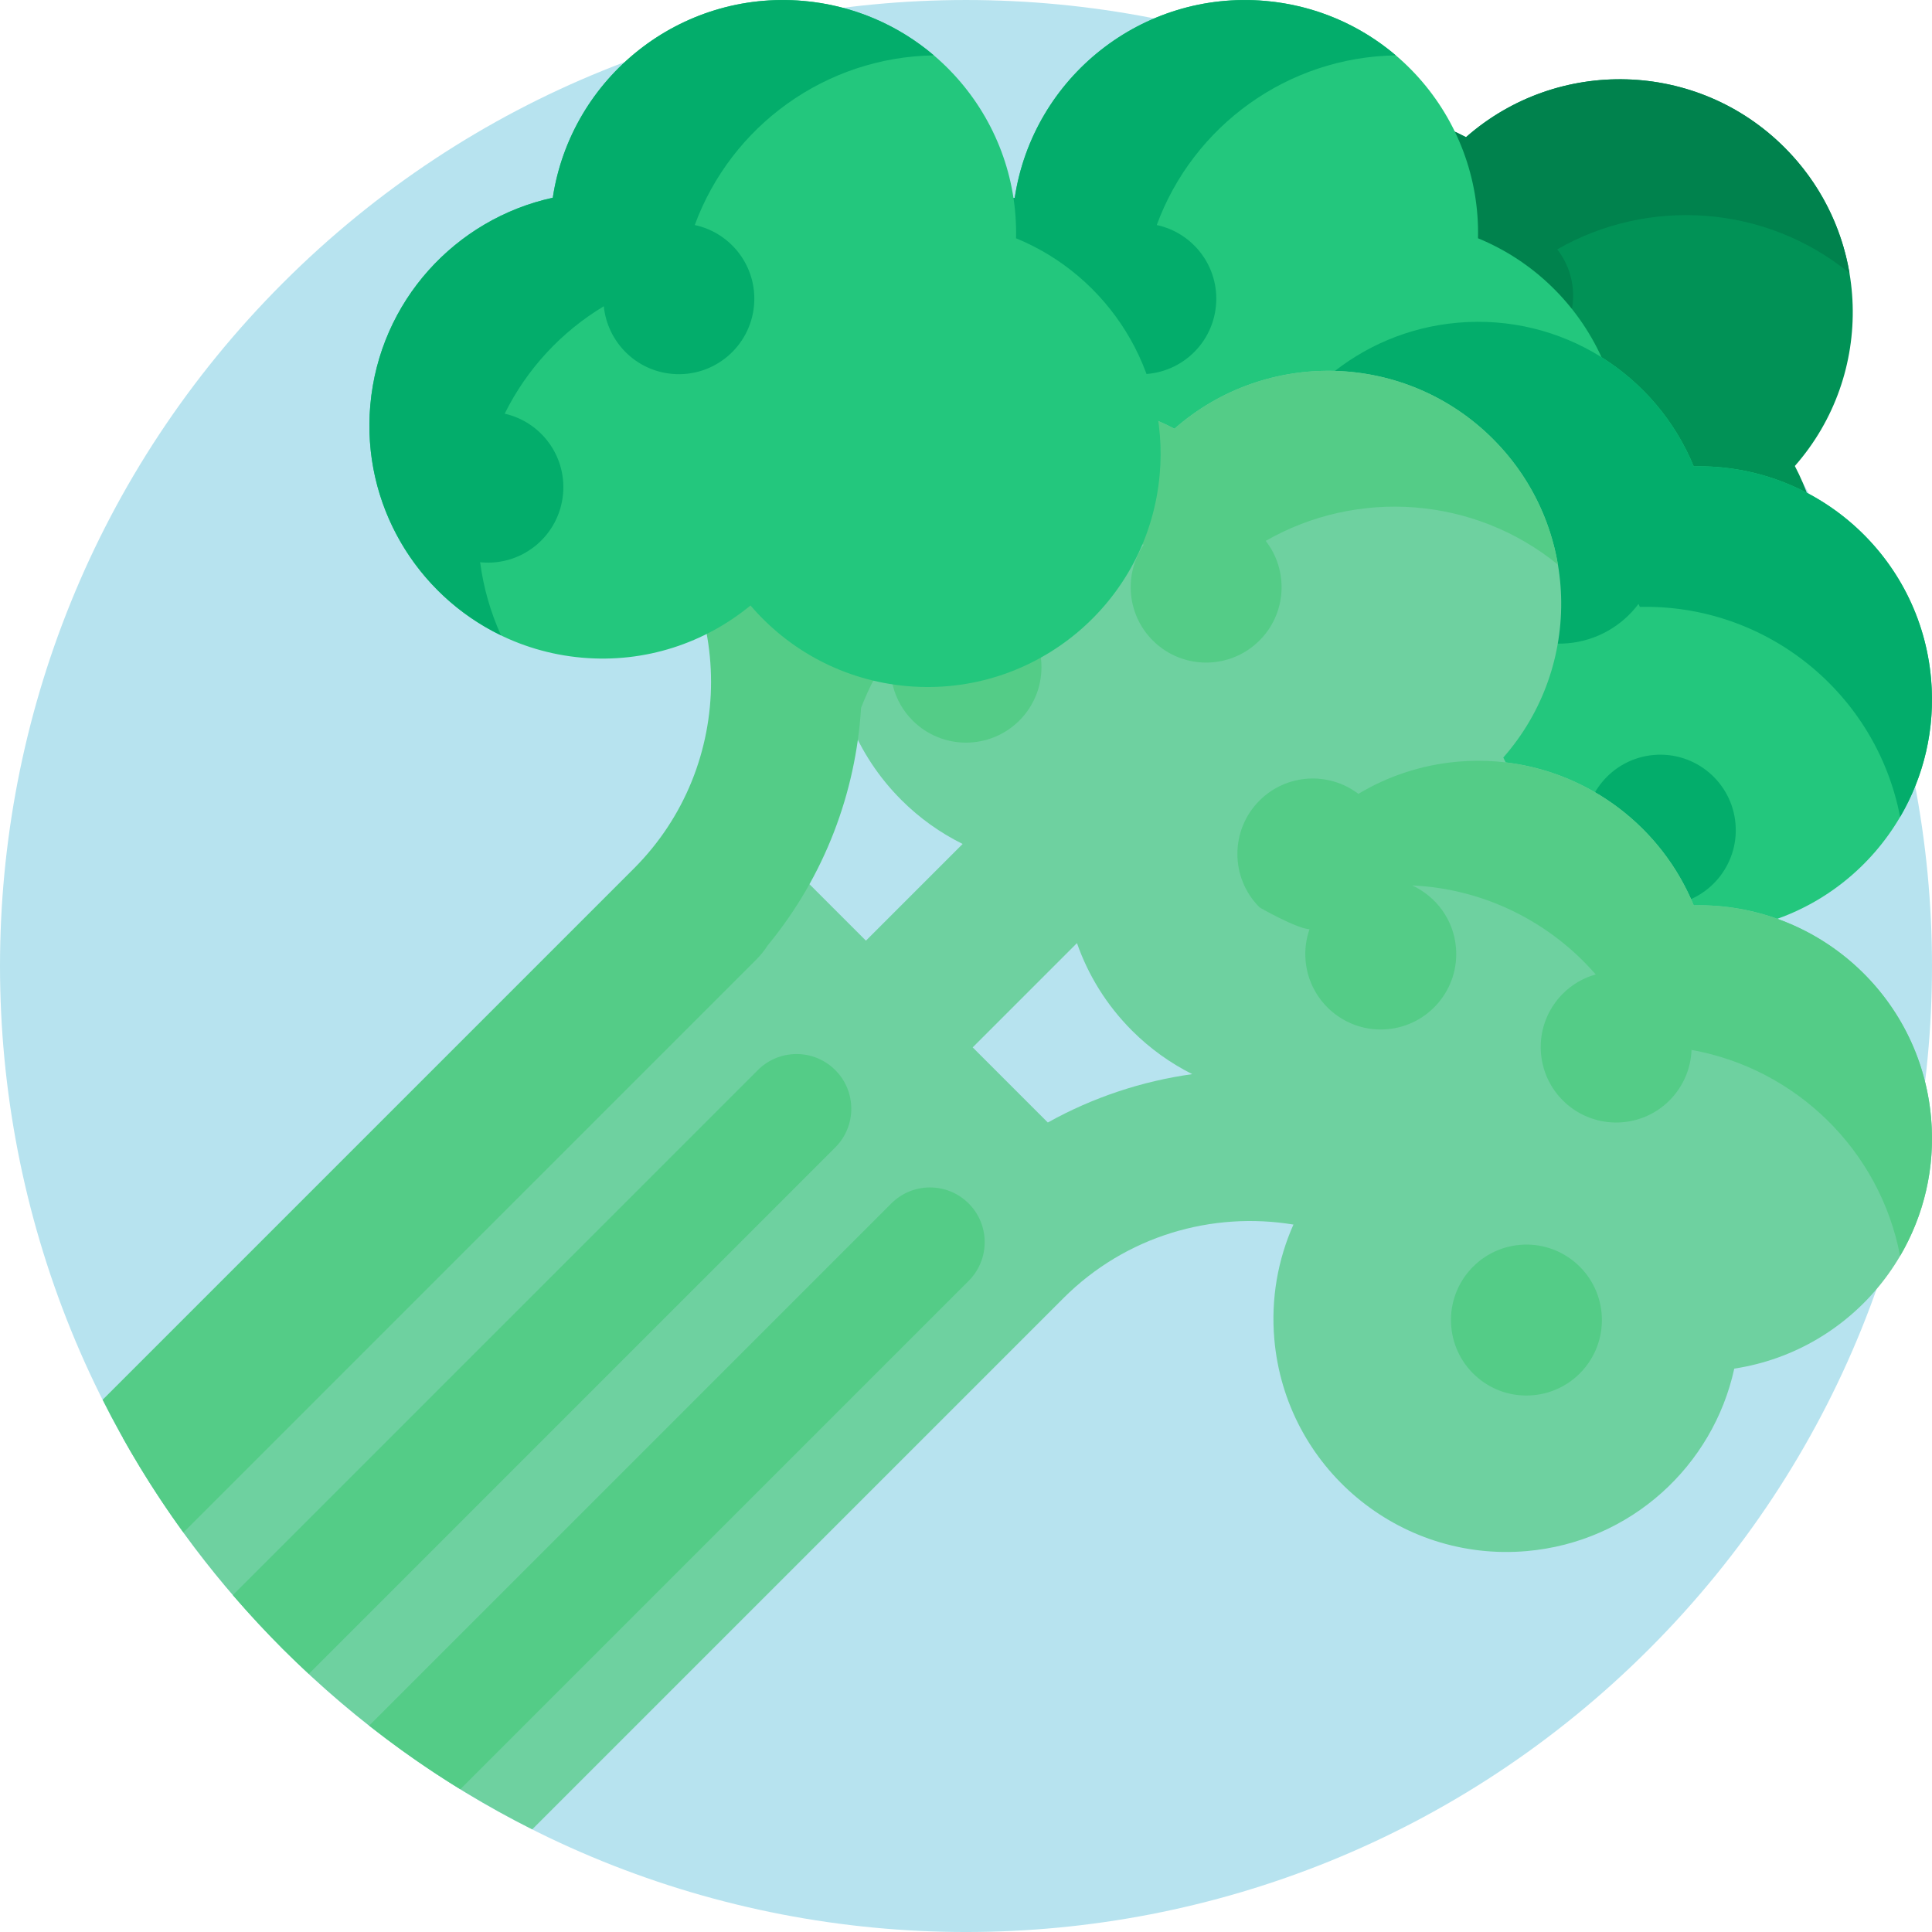 <svg height="512pt" viewBox="0 0 512.001 512" width="512pt" xmlns="http://www.w3.org/2000/svg"><path d="m437.02 437.02c-99.973 99.977-262.062 99.977-362.039 0-99.973-99.973-99.973-262.062 0-362.039 99.973-99.973 262.062-99.973 362.039 0 99.977 99.977 99.973 262.066 0 362.039zm0 0" fill="#b7e3ef"/><path d="m464.617 195.875c-24.121 24.121-63.227 24.121-87.348 0-11.906-11.906-17.922-27.465-18.074-43.07-15.605-.152-31.164-6.168-43.07-18.074-24.117-24.121-24.117-63.227 0-87.348 19.594-19.594 49.078-23.273 72.383-11.035 24.258-21.332 61.242-20.43 84.41 2.738 23.168 23.164 24.07 60.148 2.734 84.41 12.238 23.305 8.559 52.785-11.035 72.379zm0 0" fill="#019256"/><path d="m412.691 66.078c6.102 7.844 5.562 19.184-1.648 26.395-7.809 7.809-20.473 7.809-28.281 0-6.91-6.91-7.695-17.613-2.379-25.402-20.977-3.32-43.195 3.094-59.363 19.262-8.648 8.648-14.492 19.035-17.562 30.031-10.199-22.715-5.984-50.324 12.668-68.98 19.594-19.594 49.074-23.27 72.383-11.031 24.258-21.336 61.242-20.434 84.41 2.734 9.406 9.41 15.145 21.094 17.211 33.285-22.246-18.125-53.176-20.207-77.438-6.293zm0 0" fill="#00824d"/><path d="m459.598 246.367c-5.605 25.719-27.375 45.938-54.977 48.352-33.98 2.977-63.941-22.164-66.914-56.145-1.469-16.773 3.926-32.559 13.836-44.609-6.762-5.789-12.281-13.035-16.051-21.305-5.336-3.344-10.117-7.465-14.176-12.203-12.051 9.914-27.836 15.305-44.609 13.836-33.984-2.973-59.121-32.93-56.148-66.91 2.414-27.605 22.637-49.375 48.355-54.98 4.871-31.938 33.781-55.02 66.418-52.16 32.641 2.852 57.102 30.605 56.355 62.902 14.629 6 26.281 17.398 32.742 31.527 10.824 6.773 19.469 16.832 24.426 28.922 32.297-.75 60.047 23.715 62.902 56.352 2.859 32.637-20.223 61.551-52.16 66.422zm0 0" fill="#23c77d"/><path d="m322.254 80.906c-.961 11.004-10.66 19.145-21.668 18.18-9.734-.852-17.215-8.547-18.145-17.926-11.199 6.727-20.387 16.578-26.262 28.469 9.59 2.18 16.348 11.145 15.469 21.219-.965 11.004-10.664 19.145-21.668 18.18-.109-.008-.207-.031-.316-.043.891 6.797 2.777 13.312 5.531 19.383-22.414-10.848-36.934-34.707-34.633-60.984 2.414-27.605 22.633-49.375 48.352-54.98 4.871-31.938 33.781-55.02 66.422-52.16 13.254 1.156 25.16 6.426 34.578 14.434-28.688.418-53.719 18.699-63.363 44.957 9.719 2.086 16.594 11.113 15.703 21.273zm189.508 99.039c-2.855-32.637-30.605-57.102-62.906-56.352-9.984-24.355-34.934-40.488-62.539-38.074-26.277 2.297-47.254 20.742-54.043 44.699 9.422-6.453 20.574-10.652 32.758-11.719 11.363-.996 22.316.844 32.176 4.918-6.891 5.289-11.02 13.867-10.207 23.16 1.266 14.461 14.016 25.16 28.48 23.895 7.754-.68 14.422-4.66 18.75-10.438.113.27.234.531.344.801 33.57-.777 62.711 22.938 68.977 55.668 6.254-10.664 9.371-23.305 8.211-36.559zm-73.504 20.133c-11.008.961-19.145 10.66-18.184 21.664.965 11.004 10.664 19.145 21.668 18.184 11.004-.965 19.145-10.664 18.18-21.668-.961-11.004-10.664-19.145-21.664-18.18zm0 0" fill="#03ad6b"/><path d="m511.762 296.277c-2.855-32.637-30.605-57.102-62.906-56.352-8.422-20.547-27.496-35.238-49.824-37.883-.215-.43-.422-.859-.645-1.285 21.336-24.262 20.434-61.246-2.734-84.41-23.168-23.168-60.148-24.07-84.41-2.734-23.305-12.238-52.789-8.562-72.379 11.031-24.121 24.121-24.121 63.23 0 87.352 4.883 4.883 10.383 8.758 16.246 11.66l-25.629 25.629-32.527-32.527-164.359 164.363c11.227 20.023 25.352 38.863 42.387 55.898 19.887 19.891 42.238 35.805 66.062 47.781l140.766-140.766c16.566-16.566 39.438-23.059 60.965-19.512-4.105 9.234-6.008 19.602-5.066 30.383 2.977 33.984 32.934 59.121 66.914 56.148 27.605-2.418 49.371-22.637 54.977-48.355 31.938-4.871 55.02-33.781 52.164-66.422zm-226.355-46.348c2.965 8.477 7.828 16.434 14.602 23.207 4.801 4.801 10.199 8.629 15.949 11.52-13.273 1.855-26.273 6.129-38.277 12.82l-19.91-19.91zm0 0" fill="#6ed1a0"/><path d="m333.781 169.734c-7.809 7.809-20.473 7.809-28.285 0-6.91-6.91-7.691-17.613-2.375-25.398-18.117-2.871-37.16 1.531-52.43 13.199 6.707-1.84 14.18-.141 19.453 5.129 7.809 7.809 7.809 20.473 0 28.281-7.812 7.812-20.477 7.812-28.285 0-5.141-5.141-6.875-12.383-5.25-18.961-3.527 4.891-6.328 10.137-8.414 15.598-1.395 22.457-9.625 44.562-24.699 62.898-.902 1.391-1.961 2.711-3.18 3.93l-151.711 151.711c-8.164-11.25-15.297-23.016-21.406-35.164l140.766-140.766c27.293-27.293 27.293-71.703 0-98.996l28.285-28.281c13.344 13.344 22.535 29.293 27.574 46.223 2.914-8.953 7.922-17.375 15.039-24.492 19.594-19.59 49.074-23.27 72.379-11.031 24.262-21.336 61.246-20.434 84.414 2.734 9.406 9.41 15.145 21.094 17.211 33.285-22.246-18.121-53.176-20.207-77.438-6.293 6.102 7.844 5.562 19.184-1.648 26.395zm-112.43 113.844c-5.664-5.66-14.844-5.66-20.504 0l-139.137 139.133c4.207 4.895 8.633 9.668 13.27 14.309 2.25 2.25 4.543 4.434 6.855 6.582l139.516-139.52c5.664-5.66 5.664-14.84 0-20.504zm14.848 35.355-138.367 138.367c7.789 6.141 15.855 11.762 24.148 16.867l134.727-134.73c5.66-5.66 5.664-14.844 0-20.504-5.664-5.664-14.844-5.664-20.508 0zm275.562-22.656c-2.855-32.637-30.605-57.102-62.906-56.352-9.984-24.355-34.934-40.488-62.539-38.074-9.637.844-18.555 3.867-26.328 8.527-7.836-5.953-19.055-5.375-26.207 1.781-7.812 7.809-7.812 20.473 0 28.281.137.141 9.922 5.672 13.258 5.816-.906 2.586-1.301 5.398-1.047 8.309.965 11.004 10.664 19.145 21.668 18.184 11.004-.965 19.145-10.664 18.184-21.668-.652-7.426-5.285-13.531-11.605-16.434 19.199.879 36.613 9.746 48.648 23.59-9.078 2.547-15.355 11.25-14.504 20.984.961 11.004 10.66 19.145 21.664 18.18 10.16-.887 17.859-9.227 18.227-19.16 27.531 4.938 49.887 26.418 55.277 54.598 6.254-10.668 9.371-23.305 8.211-36.562zm-108.984 33.629c-11.004.965-19.145 10.664-18.18 21.668.961 11.004 10.664 19.145 21.668 18.18 11-.961 19.141-10.664 18.18-21.668-.961-11.004-10.664-19.145-21.668-18.18zm0 0" fill="#54cc87"/><path d="m307.336 125.684c-2.973 33.98-32.934 59.117-66.914 56.145-16.773-1.469-31.383-9.516-41.531-21.371-12.051 9.914-27.836 15.305-44.609 13.836-33.984-2.973-59.121-32.934-56.148-66.914 2.414-27.602 22.637-49.371 48.355-54.977 4.871-31.938 33.781-55.02 66.418-52.164s57.102 30.605 56.355 62.906c24.355 9.984 40.488 34.934 38.074 62.539zm0 0" fill="#23c77d"/><path d="m199.828 80.906c-.965 11.004-10.664 19.145-21.668 18.18-9.734-.852-17.215-8.547-18.145-17.926-11.199 6.727-20.387 16.578-26.266 28.469 9.594 2.18 16.352 11.145 15.469 21.219-.961 11.004-10.66 19.145-21.664 18.18-.109-.008-.211-.031-.316-.043.887 6.797 2.777 13.312 5.531 19.383-22.414-10.848-36.934-34.707-34.637-60.984 2.418-27.605 22.637-49.375 48.355-54.98 4.871-31.938 33.781-55.02 66.418-52.16 13.258 1.156 25.164 6.426 34.582 14.434-28.688.418-53.723 18.699-63.367 44.957 9.719 2.086 16.598 11.113 15.707 21.273zm0 0" fill="#03ad6b"/></svg>